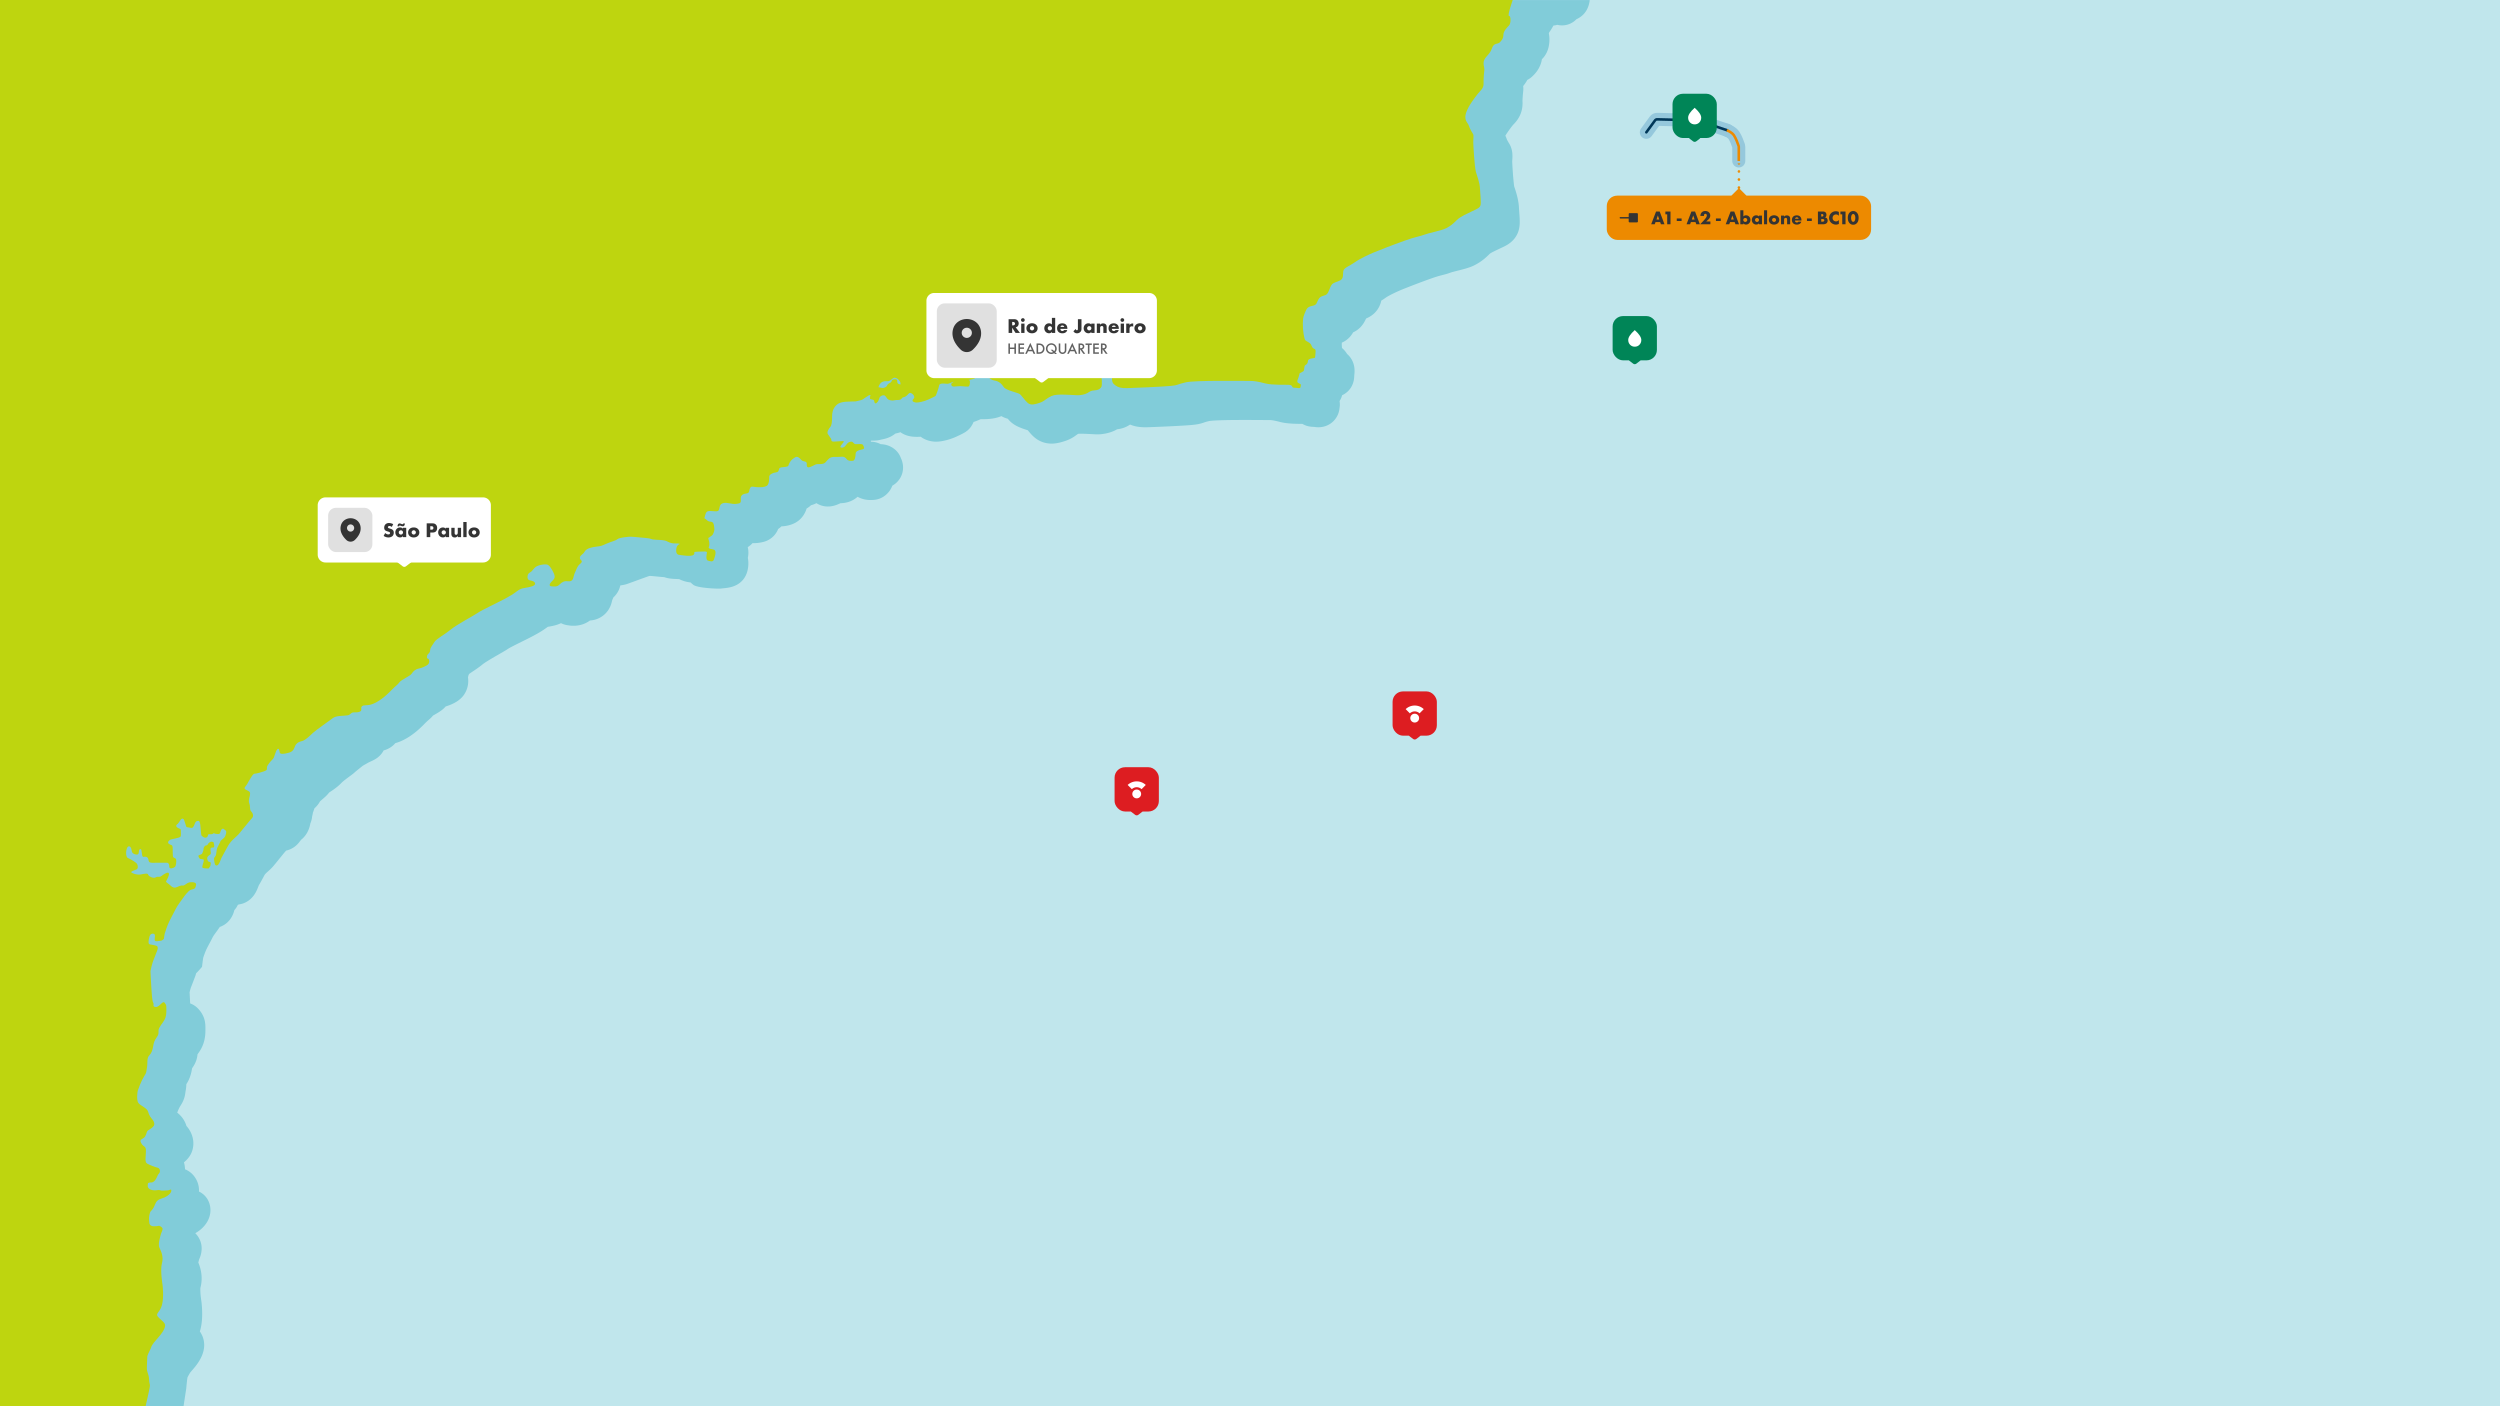 <svg fill="none" viewBox="0 0 1920 1080">
  <rect x="0" y="0" width="1920" height="1080" fill="#808080" stroke="none"/>
  <g class="2013" clip-path="url(#a)">
    <path fill="#C0E6EC" d="M0 0h1920v1080H0z"/>
    <g class="BG">
      <path fill="#81CCD9" d="M0 0v1080h140.96s2.04-13.4 2.05-13.48c.05-.4.74-8.19 1.05-8.85.24-.51 1.95-3.47 2.05-3.59.09-.11.2-.23.31-.36.19-.22.5-.58.82-.97 0 0 1.96-2.24 2.75-3.25 1.47-1.86 3.72-4.94 5.24-8.74.74-1.84 1.66-4.71 1.58-8.19-.09-3.91-1.41-7.17-3.09-9.68-.08-.12-.17-.24-.25-.36.14-.42.27-.85.39-1.28 1.43-5.3 1.48-10.93 1.38-14.4-.06-1.9-.18-3.56-.28-4.75-.05-.6-.11-1.09-.15-1.45-.02-.18-.04-.33-.05-.45 0-.06-.01-.1-.02-.14v-.08l-.03-.26-.04-.25c.03.16-.38-2.3-.64-5.24-.13-1.48-.19-2.87-.18-4.01.02-1.35.14-1.45-.04-.81 2.37-8.31.23-15.62-1.5-19.79.04-.19.09-.38.14-.6.08-.32.16-.62.25-.95.05-.19.12-.45.19-.72.05-.12.13-.32.29-.7.33-.79 1.69-3.89 1.69-7.87 0-5.15-2.37-8.79-3.97-10.68-.31-.36-.62-.69-.92-1 2.1-1.19 4.03-2.63 5.67-4.27 1.65-1.65 5.97-6.38 5.97-13.43 0-1.28-.04-8.69-6.98-13.27-.61-.41-1.23-.73-1.83-1.02.06-1.4-.03-2.7-.21-3.81-.76-4.53-3.82-10.61-10.51-13.29-.05-1.46-.23-3.32-.82-5.32 1-.82 2.08-1.84 3.14-3.12 4.28-5.13 4.53-11.06 3.73-15.07-.77-3.83-2.59-6.96-4.46-9.2 0 0-.07-.09-.11-.13-.04-.05-.07-.09-.11-.13-.07-.08-.12-.15-.18-.21-.05-.06-.08-.1-.12-.15-1.16-4.07-3.48-6.86-5.05-8.41-.68-.68-1.37-1.27-2.02-1.79.09-.23.19-.47.29-.72.38-.93.78-1.84 1.16-2.63.19-.39.35-.72.49-.97.07-.13.12-.22.16-.3.02-.04.04-.06.05-.08.01-.02.02-.03.02-.03 1.08-1.68 2.76-4.3 3.6-7.78.32-1.34.47-2.7.49-2.82.04-.34.08-.63.17-1.08.4-1.99.52-3.77.57-4.98 0-.15.01-.3.02-.44 2.89-4.34 3.83-8.8 4.32-11.69.04-.23.07-.4.1-.54.02-.02.03-.04.05-.07 1.16-1.67 2.96-4.42 3.75-8.2.18-.88.29-1.69.34-2.39a71.925 71.925 0 0 0 1.6-2.31c.37-.56.79-1.25 1.21-2.02 3.54-6.49 3.28-12.94 3.28-15.38 0-.6.12-3.76-.67-6.77-1.07-4.12-3.32-6.81-4.39-8.05a16.07 16.07 0 0 0-6.64-4.6c-.09-1.36-.2-3.38-.3-5.41-.06-1.18-.11-2.29-.15-3.17.08-.34.17-.71.27-1.1.19-.75.39-1.47.55-2.01.06-.19.09-.31.12-.4.89-2.13 2.87-7.42 3.06-7.9.37-.93.73-2 1.01-3.18.15-.13.28-.26.4-.37.24-.23.45-.44.61-.62.08-.09.16-.17.23-.24.03-.04.07-.07.1-.1.02-.02.03-.03.04-.05 0 0 .01-.02.02-.02l.01-.01-1.01-.91 1.02.91 3.1-3.48.58-4.62s.06-.49.16-1.17c.05-.34.1-.67.15-.97.02-.13.04-.23.06-.32.03-.09.07-.22.14-.43.17-.51.4-1.19.68-1.95.59-1.6 1.21-3.14 1.66-4.09.56-1.17 1.17-2.34 1.97-3.84.77-1.44 1.72-3.21 2.71-5.19.37-.74.89-1.57 1.72-2.72.44-.61.83-1.13 1.39-1.89.5-.67 1.13-1.54 1.74-2.46.16-.24.39-.56.69-.94.03-.04.07-.08.1-.12.02 0 .05-.02.07-.02 1.06-.39 3.67-1.42 6.1-3.84h.01l.01-.03c2.99-3 4.3-6.43 4.92-9 .98-1.07 1.9-2.38 2.63-3.96.18-.1.37-.19.55-.3.05-.03.1-.07.15-.1.45-.06.87-.12 1.25-.2h.02c5.78-1.16 8.99-5.01 10.06-6.4 1.35-1.75 2.21-3.5 2.67-4.52.51-1.12.92-2.18 1.15-2.8.12-.32.19-.51.24-.63.01-.02.02-.04.04-.07.2-.36.43-.75.87-1.51.82-1.43 1.95-3.42 3.39-6.19.26-.51.63-1.02 1.52-1.87.57-.55 1-.92 1.95-1.77.77-.69 1.99-1.81 3.16-3.16 1.38-1.58 3.77-4.57 5.62-6.86 1.01-1.25 1.95-2.4 2.72-3.33.91-1.09 1.21-1.4 1.1-1.29.25-.25.48-.51.71-.77 3.95-.89 7.56-3.16 10.16-6.62.17-.22.33-.45.47-.62.15-.19.27-.35.38-.5.2-.26.32-.41.41-.52 4.04-3.19 5.7-7.25 6.42-9.59.34-1.1.57-2.2.74-3.1.26-.59.49-1.2.69-1.87.39-1.3.59-2.52.69-3.61.07-.27.17-.61.25-.99.03-.15.18-.75.29-1.65l.05-.13a75 75 0 0 0 1.12-3.22 20.13 20.13 0 0 0 4.35-5.44c.25-.22.54-.48.92-.8.68-.59 1.91-1.62 2.84-2.47.49-.45 1.18-1.09 1.86-1.84.34-.38.8-.91 1.28-1.55 1.06-.76 1.22-.78 3.53-2.4 1.78-1.26 4.19-3.07 6.47-5.58-.14.15.09-.1 1.01-.85.81-.66 1.79-1.43 2.86-2.23 1.12-.85 2.02-1.51 3.02-2.25.44-.33.92-.69 1.34-1.02.18-.14.94-.72 1.7-1.45.02-.01.02-.02.04-.04.13-.12.34-.29.63-.53.57-.48 1.31-1.08 2.09-1.71.77-.62 1.54-1.24 2.17-1.74.32-.25.59-.46.8-.63.07-.06.11-.08.15-.12.02-.01.02-.01.04-.03.22-.14.56-.34 1.02-.6.98-.57 2.03-1.15 3.37-1.91 0 0 .06-.04.21-.11.15-.08.34-.17.61-.29.3-.14 1.42-.64 2.09-.96.64-.31 2.23-1.07 3.78-2.2.77-.56 2.26-1.73 3.63-3.58.42-.56.89-1.29 1.33-2.15.34-.1.69-.19 1.04-.31 2.19-.73 5.37-2.23 7.95-5.31.06-.01.11-.03.17-.04 6.86-1.89 14.48-6.88 21.31-13.85 2.51-2.56 3.58-3.48 4.2-4.01.31-.27 1.15-.98 2-1.85.45-.46.86-.92 1.24-1.38.35-.21.81-.48 1.49-.87.86-.49 2.34-1.33 3.66-2.21.69-.46 1.61-1.1 2.55-1.91.51-.44 1.25-1.12 2.04-2.03 1.47-.44 2.92-.97 4.2-1.52 1.21-.52 2.68-1.23 4.14-2.14 1.13-.71 3.71-2.41 5.74-5.34v-.01c3.06-4.42 3.65-9.4 3.07-13.31 0-.04-.01-.08-.02-.12.19-.59.35-1.21.49-1.85.14-.2.32-.47.52-.76.37-.27.89-.63 1.66-1.15 1.93-1.3 5.47-3.58 8.6-6.16 1.28-1.05 4.61-3.14 9.14-5.77 2.39-1.39 3.76-2.16 5.89-3.4 1.54-.89 3.54-2.06 4.94-3.05-.15.11.35-.22 2.04-1.12 1.48-.78 3.32-1.71 5.34-2.72 3.79-1.89 8.56-4.21 11.29-5.68 5.31-2.85 7.66-4.32 11.4-7.08.06-.01.12-.02.2-.03.67-.11 1.82-.31 3.14-.58 1.77-.36 4.28-.98 6.81-2.19 2.23 1.11 4.36 1.53 5.74 1.68.15.02 9.01 1.92 16.49-3.73 2.5-.16 5.27-.81 8.02-2.37 5.02-2.86 7.77-7.53 8.78-12.05.13-.58.23-.93.39-1.37.15-.41.4-1.02.85-1.99.08-.07.15-.14.23-.21.63-.6 1.36-1.38 2.08-2.36.72-.99 1.33-2.02 1.82-3.09.43-.95.85-2.14 1.14-3.49 1.51-.19 3.23-.49 5.08-1.08 1.17-.37 16.8-6.14 17.21-6.19.13-.01.28-.03.43-.05h.12c.59.03 1.43.1 2.58.21 2.07.19 5.29.53 8.09.74.11 0 .2.02.28.02.31.11.67.23 1.09.35.83.24 1.66.43 2.49.57 1.55.26 3.19.38 4.94.45 1.38.06 2.29.11 2.93.16 2.48 1.21 5.34 2.17 8.79 2.53.65.66 1.37 1.3 2.18 1.91 3.37 2.54 20.82 3.19 21.88 2.67 1.08-.09 2.29-.21 3.45-.37 1.12-.16 2.76-.43 4.45-.95.84-.26 2.14-.71 3.56-1.49 1.2-.66 3.94-2.33 5.99-5.65 2.38-3.87 2.71-7.98 2.78-9.77.06-1.44 0-3.29-.38-5.3.42-1.89.63-4.21.2-6.8-.08-.47-.18-.93-.29-1.37 1.46-.89 2.69-1.95 3.71-3.1.8.03 1.6.05 2.4 0 2.53-.12 4.69-.63 5.24-.75 4.1-.86 7.96-3.24 10.49-7.11.67-1.02 1.16-2.03 1.54-2.99.39-.25.78-.53 1.17-.83.48-.38.92-.77 1.33-1.17 3.18-.15 7.22-.81 10.99-2.94 4.15-2.35 6.25-5.82 7.24-7.88.48-1.01.85-1.99 1.13-2.9.1-.06.21-.11.31-.17a16.61 16.61 0 0 0 3.05-2.34c.99-.25 2.13-.61 3.3-1.16.28-.13.57-.28.86-.44 1.88 1.21 3.94 2 6 2.35 3.65.62 6.66-.14 7.96-.52 1.64-.47 3.25-1.18 4.43-1.75.37-.02.76-.04 1.18-.07 1.94-.14 4.22-.52 6.6-1.49 2.3-.94 4.08-2.18 5.46-3.41 2.3 1.29 4.51 1.88 6.03 2.15 2.77.5 5.24.36 6.7.22 5.92-.57 9.74-4.05 11.7-6.73 1.08-1.48 1.8-2.97 2.29-4.21.86-.48 1.74-1.07 2.6-1.8 1.87-1.59 3.58-3.79 4.62-6.59 1.01-2.74 1.09-5.27.9-7.17-.33-3.16-1.61-5.66-1.64-5.73v-.02c-2.43-6.55-8.06-8.94-10.33-9.66-2.05-.65-3.94-.81-5.1-.86-.58-.3-1.19-.58-1.87-.84-1.6-.59-3.27-.93-4.93-1.02-.27-.01-.52 0-.78-.01l.06-.84h.06c1.51-.04 1.66-.03 2.54-.05.29 0 1.59-.02 2.99-.25.82-.13 1.46-.3 1.76-.38.53-.14.06-.02.3-.08h.02c.02 0 .05-.01.11-.03.12-.03.33-.07.68-.14 2.79-.54 5.77-1.37 8.77-3.38.57-.38 1.03-.73 1.27-.92.19-.15.26-.2.3-.23 1.18-.21 2.49-.54 3.87-1.04.19.14.36.28.56.42v.01c2.87 1.91 5.74 2.52 7.04 2.75 1.6.29 3.11.38 4.29.4 1.23.03 2.47-.02 3.65-.09.64.49 1.22.86 1.66 1.12 3.47 2.05 7.06 2.55 9.14 2.66 2.97.16 6.1-.44 8.19-.95 2.51-.6 5.46-1.54 8.4-2.89 3.8-1.74 5.63-2.67 7.24-3.74 2.63-1.76 4.03-3.94 4.21-4.22.49-.73.83-1.37 1.02-1.72.31-.6.56-1.17.75-1.62.3-.09.58-.17.82-.25 1.09-.36 2.12-.78 2.83-1.08.85-.36 1.4-.6 1.81-.77h.4c1.73.01 4.91.06 8.65-.49 2.33-.34 4.42-.9 6.38-1.68.15-.06.3-.12.44-.19 1.38.77 3.03 1.51 4.98 2.03 1.5 1.96 3.14 3.23 4.18 3.96 1.3.91 2.58 1.58 3.57 2.05 1.96.93 4 1.65 5.48 2.14.54.18 1.37.44 2.12.68.5.63 1.15 1.42 1.85 2.22.83.95 2 2.2 3.44 3.39 5 4.17 10.6 4.92 14.85 4.57 3.45-.28 6.78-1.4 7.94-1.76 3.26-1.01 5.61-2.26 7.69-3.67.69-.47 1.62-1.15 1.85-1.31.39-.27.71-.49 1.08-.72.3-.02.72-.04 1.44-.06 1.21-.03 3.51.04 6.17.17 2.2.1 5.14.27 6.17.31 2.58.1 5.26-.23 7.5-.69 2.1-.43 5.28-1.29 8.27-3.02.11-.07.2-.12.29-.18 3.91-.41 7.26-1.74 9.98-3.63 1.07.44 2.21.84 3.46 1.16 3.28.84 6.56.99 9.66.91 4.88-.12 27.49-1.09 34.32-1.75 1.78-.17 3.35-.37 4.83-.65 1.63-.31 2.87-.68 3.92-1.03 1.34-.45 2.01-.75 4.86-1.4-.19.04.3-.07 1.92-.2 1.43-.12 3.26-.22 5.44-.3 4.35-.16 9.63-.24 14.93-.26 9.98-.05 21.26.1 23.2.06 1.77-.04 3.72.19 8.51 1.44 4.53 1.18 9.94 1.39 13.35 1.46 1.42.03 2.77.03 3.93.03 1.03.61 2.11 1.1 3.25 1.47 2.44.78 4.62.8 4.91.81.48.02.67.02.74.02 1.85.33 5.41.73 9.37-.77 4.93-1.88 7.89-5.68 9.26-9.27a16.946 16.946 0 0 0 1.01-4.37c.33-1.81.34-3.64.03-5.42.58-.91.99-1.76 1.27-2.42.32-.75.55-1.45.71-2.05a16.09 16.09 0 0 0 3.96-2.6c2.1-1.88 3.42-4.07 4.2-6.11.69-1.81.91-3.37 1-4.11.09-.76.12-1.46.13-1.68.03-.62.03-.79.07-1.1.16-1.39.3-3.36.04-5.51-.29-2.3-1.17-5.76-3.91-8.91-.55-.63-1.12-1.18-1.68-1.66-1.29-2.16-2.82-3.66-3.91-4.59-.03-.26-.06-.51-.08-.78-.08-1.02-.11-1.97-.09-2.77 0-.21 0-.38.01-.55.95-.41 1.95-.93 2.96-1.61 2.61-1.76 4.3-3.9 5.42-5.78.1-.17.19-.33.28-.5 1.61-.73 3.83-2 5.89-4.21 1.71-1.85 2.78-3.73 3.42-5 .25-.5.47-.99.67-1.44.81-.35 1.73-.78 2.72-1.35 3.17-1.81 5.58-4.39 7.15-7.36a19.5 19.5 0 0 0 1.82-5.05c1-.6 2.17-1.33 3.38-2.22.91-.66 2.79-1.74 5.33-3 2.34-1.16 4.6-2.16 5.92-2.73 2.34-1.02 14.29-5.71 23.27-8.9 4.1-1.46 6.6-2.15 8.46-2.63 1.62-.42 4.3-1.04 7.07-2.12-.06.02.41-.14 1.89-.54 1.37-.36 2.8-.71 4.64-1.18 1.69-.43 3.64-.94 5.46-1.48 1.61-.49 3.99-1.26 6.17-2.38 5.33-2.76 8.38-5.46 11.79-8.86.05-.04.14-.11.33-.23.43-.28 1.04-.64 1.86-1.06.82-.42 1.69-.85 2.67-1.31.87-.41 2.06-.97 3.05-1.46.57-.28 1.02-.48 1.92-.91.73-.34 1.93-.91 3.14-1.62 2.21-1.29 7.3-4.63 9.19-11.45.69-2.47.76-4.82.78-6.02.02-1.46-.05-2.95-.12-4.23-.08-1.29-.19-2.67-.27-3.86-.09-1.26-.17-2.38-.22-3.41-.34-7.05-3.18-14.56-3.65-16.13 0-.03-.13-.77-.34-2.64-.21-1.93-.42-4.3-.6-6.71-.18-2.4-.33-4.75-.43-6.61-.05-.93-.09-1.72-.12-2.31-.02-.51-.03-.74-.03-.79v-.16c.01-.15.02-.33.03-.59.03-.41.09-1.29.12-2.07.03-.76.06-2.05-.06-3.46-.07-.73-.19-1.75-.48-2.92-.28-1.1-.83-2.88-2.01-4.77h-.01c-.24-.4-.69-1.13-1.12-1.93-.22-.4-.39-.73-.51-.99-.13-.29-.11-.29-.04-.05-.33-1.05-.75-2.04-1.18-2.91.16-.29.33-.57.48-.82.51-.82 1.68-2.56 3.03-4.4.65-.89 1.28-1.71 1.81-2.38.6-.74.87-1.02.85-1 1.94-1.94 4.11-4.58 5.52-8.18 1.45-3.67 1.61-7.08 1.47-9.73 0 0-.01-.33.02-1.14.03-.73.08-1.59.15-2.48.06-.88.14-1.72.2-2.4.08-.75.12-1.08.11-1.04a17.134 17.134 0 0 0 .06-4.35c0-.07-.02-.14-.03-.21a29.52 29.52 0 0 0 3.2-4.71c1.32-.69 2.79-1.66 4.2-3.07 1.4-1.4 5.85-5.58 7.02-12.86l.28-.28c3.35-3.35 4.42-7.32 4.79-8.83.5-2.08.69-4.15.69-5.97 0-1.24-.08-2.91-.46-4.74.12-.31.23-.59.34-.87.95-1.28 2.05-2.98 3.12-5.08.08-.03.17-.05.25-.08l.09-.03c.39-.04.85-.09 1.36-.19.46-.08.89-.2 1.31-.32.1.02.2.05.3.07 3.03.67 7 .57 10.84-1.58 1.49-.84 2.67-1.82 3.61-2.82 2.98-1.27 5.2-3.3 6.62-5.18 1.94-2.58 2.69-5.15 3-6.36.65-2.57.53-3.14.53-3.14H0V0Zm135.54 705.88s-.01-.01-.02-.01c0 0 .01 0 .02.01ZM318.4 524.45c.03-.05.06-.1.1-.14-.03.05-.06.1-.09.14h-.01Zm-127.33 86.62v-.01.01Zm1.39 26.45c-.05-.13-.1-.25-.14-.37.05.13.09.25.14.37Zm-78.24 235v.02-.02Zm25.89-36.18.01-.01-.01.01Zm6.23-77.3s.02-.05.03-.08c-.01.03-.02.05-.03.08Zm92.33-128.73v-.02.02Zm1.18-4.81v-.05.05Zm6.95-12.34c.12-.3.24-.58.35-.9-.11.32-.23.62-.35.9Zm26.06-20.54c-.07.07-.13.13-.18.17.06-.06.12-.11.18-.17Zm5.81-4.65.02-.01c-.01 0-.02.01-.03.02l.01-.01Zm54.98-39.89s.01-.02.02-.03c0 0-.01.02-.02.03Zm27.63-31.95s0-.01.01-.02c0 0 0 .01-.01.02Zm53.75-74.75c-.13.07-.25.14-.38.21 0 0 .02-.01.03-.02.21-.13.34-.19.35-.19Zm64.82-24.03Zm18.66 23.49s.04-.03.05-.04c0 0-.04.02-.05.04Zm53.24 11.17h-.01.01Zm140.47-99.32c-.08-.28-.18-.54-.27-.8.09.24.19.52.27.8ZM892.8 275c0 .3 0 .68-.02 1.08.02-.35.02-.72.02-1.08Zm116.25 52.75h.01-.01Zm18.88-11.39c.19-.48.35-.98.49-1.47-.12.45-.28.94-.49 1.47Zm.65-2.08.03-.13c0 .05-.02.09-.03.13Zm100.15-198.16s0-.02-.01-.03c0 0 0 .02.01.03Zm11.36-49.84v.02-.02Zm-21.3 110.59s-.08.04-.12.07h-.01c.06-.03.1-.05.13-.07ZM1175 56.75c-.03.08-.06.18-.11.3.03-.1.07-.19.11-.3Z" class="Border"/>
      <g class="Land">
        <path fill="#BED50F" d="M163.992 646.842c-2.33-1.37-4.02.8-4.42 1.61-.4.8-.88.8-1.53.88-.64.08-1.77 1.61-1.69 2.33.08.72-.48 2.73-1.04 3.78-.56 1.04-2.25.97-2.73 1.48s0 1.41.64 2.3c.64.88 3.13.4 3.29 1.21.16.8-.56 2.65-.8 3.61s-.64 2.09 0 2.49c.64.4 3.86.56 4.5.4.64-.16.4-.8.88-1.13.48-.32.64-1.44.74-2.65.1-1.2-.74-1.2-1.31-1.28-.56-.08-1.13-.88-1.37-2.25-.24-1.37.48-2.09 1.93-3.05s.56-2.01.56-4.02 1.04-1.53 2.33-1.69c1.28-.16.01-3.98 0-4.02h.02Z" class="SmallLand"/>
        <path fill="#BED50F" d="M1158.91 12.19c-1.46 0 2.83-12.12 2.86-12.19H0v1080h111.83s.74-3.41 2.42-10.88c1.69-7.48.48-4.58.24-9.65-.24-5.06-1.93-5.06-1.69-9.64.24-4.57.33-8.29.33-8.3 1.11-3.27 2.41-4.97 2.8-6.4.72-2.65 3.62-5.54 4.58-6.75.96-1.2 4.34-4.58 5.78-8.19 1.45-3.62-.24-4.34-4.1-7.96-3.86-3.61.48-3.61 2.17-9.88 1.69-6.27.48-15.43.48-15.43 0-.04-1.92-11.58-.48-16.63 1.45-5.06-.72-9.64-1.93-12.05s.48-7.96.97-9.88c.48-1.93 1.45-3.14 1.45-4.58 0-1.45-2.65-2.41-2.65-2.41-.04.01-4.11.96-6.03 0-1.93-.97-1.45-2.89-1.69-4.34-.24-1.45.24-5.79 1.45-6.99 1.21-1.2 1.93-1.93 3.37-5.54 1.45-3.62 4.1-3.62 6.99-4.82 2.89-1.21 5.3-3.62 5.3-5.28 0-1.66-1.45-.26-2.65-.2-1.21.06-5.06.42-5.78 0-.72-.42-1.45-.3-3.37-.06-1.93.24-4.34-.24-5.54-1.45-1.2-1.21-.72-2.17-.72-3.37 0-1.2 1.69-1.21 2.89-1.21 1.2 0 2.65-1.21 3.62-3.13.96-1.93 1.2-2.89 2.17-3.86.96-.96.96-3.86-1.21-4.34s-5.78-1.93-7.95-3.13c-2.17-1.21-.97-5.3-.97-9.64 0-4.34-1.69-2.65-3.61-6.03-1.93-3.38 1.45-2.89 2.89-5.06 1.45-2.17.96-3.85 2.41-4.82 1.45-.96 2.89-1.69 4.1-3.13 1.2-1.45.48-3.62-.72-5.06-1.2-1.45-2.65-3.13-3.37-6.03-.72-2.89-5.78-4.58-7.47-6.75-1.69-2.17-.72-8.92-.48-9.64.24-.72 2.65-7.47 4.82-10.85 2.17-3.38 1.45-2.89 2.17-6.51.72-3.61-.24-7.47 1.69-9.4 1.93-1.93 2.65-4.34 3.13-7.23.48-2.89.97-4.34 2.65-6.75 1.69-2.41 1.45-2.89 1.45-5.3 0-2.41 3.13-5.54 4.58-8.2 1.45-2.65 1.45-5.3 1.45-8.2 0-2.9 0-3.37-1.45-5.06-1.45-1.69-3.86 3.62-6.75 3.38-2.89-.24-.97-1.93-1.93-3.38s-1.2-9.16-1.44-12.05c-.24-2.89-.64-11.65-.64-12.13 0-.48 1.45-6.43 2.09-7.87.64-1.45 2.41-6.27 3.05-7.87.64-1.61.48-2.41.16-3.21-.32-.8-4.5-1.29-5.94-1.61-1.45-.32-.64-3.7-.32-5.14.32-1.45.8-3.21 3.05-3.05 2.25.16.97 3.05 1.13 4.82.16 1.77 3.21.64 4.5.64s2.57-1.45 2.57-1.45c0-.04.32-2.58.64-4.02.32-1.45 2.09-6.43 3.54-9.48 1.45-3.05 3.05-5.79 4.82-9.32 1.77-3.54 4.18-6.27 5.78-8.68 1.61-2.41 4.18-5.3 5.3-5.94 1.12-.64 2.89-.64 3.54-1.29.64-.64.96-1.61 1.12-2.89.16-1.29-1.29-1.93-2.89-1.93s-2.25 0-3.54.64-2.73 2.09-3.7 1.93c-.96-.16-2.41.16-4.02.96-1.61.8-3.37 1.12-5.3-.8-1.93-1.93-4.02-2.57-3.54-3.53.48-.96 2.57-4.34 2.09-5.95-.48-1.61-3.7.48-5.62 1.93-1.93 1.45-2.57 0-4.5 1.12-1.93 1.12-5.62-.96-5.79-2.12-.16-1.16-2.41-.77-5.62-.13s-7.87-1.29-7.39-1.93c.48-.64 2.57-1.28 4.02-1.93 1.45-.64 1.13-3.05.48-4.18-.64-1.12-4.5-3.53-6.91-4.5-2.41-.97-1.61-7.88 0-8.84s2.57 1.29 2.73 2.89c.16 1.61.96 2.89 3.7 3.21 2.73.32 1.13-3.05 2.57-4.02 1.45-.96 1.29 1.61 1.77 4.34.48 2.73 1.77.64 3.54 1.61 1.77.96.96 2.25 1.77 3.54.8 1.28 3.53.8 6.91.8h6.91c1.12 0 1.77 1.12 1.77 3.21s3.53.8 4.34 0c.8-.8 1.12-3.69.96-5.3-.16-1.61-1.6-1.45-2.25-2.09-.64-.64-.32-4.5-.48-7.23-.16-2.73-1.12-1.77-2.89-3.05-1.77-1.29.64-3.22 1.45-3.38.8-.16 6.27-1.29 7.23-1.93.96-.65.32-4.34.48-5.3.16-.96-1.93-1.29-2.89-2.09-.97-.8-.8-1.77 0-2.25s1.61-1.93 2.73-3.54c1.13-1.61 2.41-.8 2.73.32.32 1.13 1.12 3.21 1.45 4.5.32 1.29 1.45.81 3.37 1.29 1.93.48 2.41-.8 3.22-2.89.8-2.09 1.28-2.25 2.89-2.41 1.61-.16 1.61 5.46 1.93 8.52.32 3.05.16 2.41.97 3.21.81.8 2.09 1.61 3.38.96 1.28-.64.8-2.25 1.61-2.41.8-.16 2.57.32 3.38-.48.8-.8.96.32 3.53.32s1.45-1.29 2.73-3.21c1.29-1.93 2.25-.32 3.37.48s0 3.7-.48 4.66-1.29 1.45-2.73 2.73c-1.45 1.29 0 0-1.93 3.38-1.93 3.37-1.61 3.86-2.09 7.07-.48 3.21-2.09 2.09-1.61 4.98.48 2.89.64 4.34 2.25 4.02 1.61-.32 2.73-4.34 3.37-5.78.64-1.45 2.09-3.53 4.66-8.52 2.57-4.98 6.43-7.23 8.68-9.8 2.25-2.57 8.36-10.45 10.12-12.21 1.77-1.77.32-4.34-.8-5.46s-.32-3.54-1.28-5.95.64-5.46.64-7.39c0-1.93-1.61-2.09-3.53-3.22-1.93-1.12.64-2.73 1.29-4.18.64-1.45 2.09-3.53 3.21-5.46 1.12-1.93 2.09-2.41 2.09-2.41.04 0 2.61-.17 7.23-1.77 4.66-1.61 1.29-1.93 3.37-4.98 2.09-3.05 2.89-3.54 4.02-4.82 1.12-1.29 1.77-5.78 3.21-7.23 1.45-1.45 1.61 1.29 1.93 2.57.32 1.28 3.21 1.12 7.07 0 3.86-1.12 4.02-3.86 4.82-5.47.8-1.6 2.41-2.89 4.98-3.38 2.57-.48 6.27-4.18 8.68-6.43s12.69-9.32 14.94-11.09c2.25-1.77 5.3-1.77 9.32-2.09 4.02-.32 3.05-.32 4.98-1.77 1.93-1.45 3.38-.16 6.27-1.12 2.89-.96.56-2.93 2.01-4.26 1.45-1.33 3.38-.36 6.87-1.33 3.49-.97 8.92-4.1 14.58-9.88 5.66-5.78 5.54-4.82 7.23-7.11 1.69-2.29 8.32-4.82 9.52-6.75 1.21-1.93 3.13-3.5 5.18-3.86 2.05-.36 6.63-2.05 7.71-3.61 1.09-1.57.61-3.98-.48-4.1-1.09-.12-.84-2.41 0-3.25.84-.84 1.81-1.69 1.81-3.38s1.81-3.85 3.37-6.27c1.57-2.41 7.59-5.42 12.42-9.4 4.82-3.98 17.96-10.85 20.85-12.89 2.89-2.05 15.31-7.83 20.25-10.48 4.94-2.65 6.63-3.74 9.88-6.15 3.25-2.41 4.82-2.17 8.92-3.01 4.1-.84 5.18-1.93 4.82-3.13-.36-1.21-1.57-1.69-4.1-2.17-2.53-.48-1.93-4.94 0-5.91 1.93-.96 1.57-1.33 3.74-3.61 2.17-2.29 7.35-3.01 9.4-2.65 2.05.36 4.1 3.86 5.42 6.87 1.33 3.01.36 4.34-1.32 5.9-1.69 1.57-2.89 3.74-.72 3.98 2.17.24 4.58.6 6.39-1.33 1.81-1.93 3.86-2.89 6.15-2.53 2.29.36 3.98-.48 4.46-2.65s1.09-3.98 2.77-7.47c1.69-3.49 2.89-3.01 3.61-4.58.72-1.57-1.57-1.45-1.33-3.49.24-2.05 2.37-2.17 3.65-4.6 1.29-2.43 5.54-3.43 9.24-3.83 3.7-.4 3.7-.56 7.55-2.25 3.86-1.69 6.83-2.17 8.44-3.46 1.61-1.29 6.91-1.61 8.76-1.85 1.85-.24 7.79.56 13.1.96 5.3.4 2.33 1.12 8.28 1.37 5.95.24 6.75.56 8.44 1.45 1.69.88 3.53 1.53 6.51 1.36 1.09-.06 2.05.09 2.88.37-.12.06-.23.1-.37.16-2.41 1.08-2.41 3.25-2.53 4.82-.12 1.57.48 3.13 2.05 3.37 1.57.24 9.64 1.69 11.33 0 1.69-1.69-1.33-2.29 3.13-2.41 4.46-.12 7.35-.48 7.11.72-.24 1.21-1.08 5.67.72 6.15 1.81.48 3.86 1.33 4.58-.72.72-2.05 2.53-6.87 0-7.71-2.53-.84-3.13-.24-3.86-1.33-.06-.09-.12-.17-.17-.25l.04-.04c.64-1.04.8-3.78.16-5.46-.32-.84-.46-1.34-.42-1.94.39-.11.77-.27 1.12-.62 1.08-1.09 2.05-.84 2.89-3.13.84-2.29.72-2.65.48-4.82-.24-2.17-.72-3.74-2.65-3.86-1.93-.12-2.41-.72-3.61-1.81-.36-.33-.8-.58-1.24-.79.34-1.64.81-3.16 1.19-4.08 1.05-2.57 5.14-1.12 7.79-1.29 2.65-.16 2.09-1.29 2.89-3.94.8-2.65 3.86-2.97 7.63-2.17 3.78.8 5.22.4 7.15 0 1.93-.4 1.2-2.89 1.29-4.34.08-1.45 1.21-2.89 4.18-3.21 2.97-.32 1.93-2.33 2.97-4.18 1.05-1.85 2.09-.88 5.22-.72 3.13.16 5.7.08 7.55-.96 1.85-1.04 2.01-5.3 1.93-6.99-.08-1.69 2.57-3.05 5.06-3.38 2.49-.32 2.09-1.69 2.65-2.89.56-1.21 2.01-.96 4.9-1.37 2.89-.4 1.77-1.04 3.05-3.21 1.28-2.17 2.25-2.81 4.1-4.02 1.85-1.21 3.29.16 4.58 1.61 1.28 1.45 1.52.96 3.37 1.61 1.85.64.72 2.41 1.37 3.78.64 1.36 3.05.16 5.38-1.05 2.33-1.2 2.01-.64 5.38-.88s3.46-1.77 5.87-4.02c2.41-2.25 5.7-1.12 8.92-1.53 3.21-.4 4.02.72 4.98 1.93.96 1.21 2.97 1.29 4.66 1.12 1.69-.16 2.01-3.53 2.09-5.38.08-1.85 1.77-2.73 4.74-3.29s1.45-1.93 1.04-3.29c-.4-1.37-4.02-.72-5.7-.8-1.69-.08-1.77-1.85-3.29-1.93-1.53-.08-2.57.72-3.38 1.61-.8.88-1.93 3.13-4.02 2.97-2.09-.16-.56-1.85.16-2.65.72-.8 1.85-2.25 1.12-2.33-.72-.08-3.21.08-6.51.32-3.29.24-2.67-.86-2.79-1.59-.12-.72-1.69-2.53-2.71-4.16-1.02-1.63.96-4.46 1.99-5.6 1.02-1.15 1.27-4.16 1.27-7.47 0-3.31.42-6.09 3.01-8.86 2.59-2.77 6.51-2.95 11.63-3.07 5.12-.12 2.17.06 5.91-.66s3.13-1.33 5.85-2.89c2.37-1.37 1.38-1.22 3.13-1.44-.37 1.23-.92 3.02.16 3.23 1.27.24 2.47.36 2.59 1.08.12.72.42 2.95 1.87 1.81 1.44-1.15 1.81-2.59 2.29-4.04.48-1.45 3.19-2.41 4.16-1.57.96.84 1.08 1.45 1.87 2.35.78.9 3.07 1.75 5.24 1.2 2.17-.54 4.04.18 5.18-.84.72-.65 1.09-.98 1.39-1.41.04 0 .09 0 .13-.01 2.95-.36 4-2.93 5.12-3.33 1.13-.4 3.05 1.05 3.46 2.41.4 1.37 0 1.37-.96 2.73-.96 1.36 1.21 2.09 2.73 2.17 1.53.08 5.71-.72 9.56-2.49 3.86-1.77 4.66-2.25 5.14-2.57.48-.32 2.41-6.1 2.81-8.19.4-2.09 5.06-1.13 6.35-1.13.93 0 2.87-.88 4.72-1.67-.62.63-1.1 1.15-1.52 1.32-.66.26-.3 2.31 1.26 2.43 1.57.12 3.07-.3 5.3-.3s6.15.78 6.75.06c.6-.72 1.21-3.99.36-4.62-.15-.11-.41-.19-.76-.26.46-.04.92-.09 1.4-.16 4.98-.72 4.74-2.81 9.32-3.13 4.58-.32 5.38 3.21 9.16 3.78 3.78.56 5.7 2.73 7.31 5.14 1.61 2.41 10.61 4.18 12.13 5.22 1.53 1.04 3.86 4.9 6.27 6.91 2.41 2.01 5.39 1.04 8.76 0 3.38-1.04 4.1-2.25 7.23-4.18 3.13-1.93 5.3-2.17 8.92-2.25 3.61-.08 11.17.4 13.26.48 2.09.08 5.7-.56 7.63-1.69 1.93-1.12 2.49-1.93 5.79-2.09 3.29-.16 4.66-1.93 5.06-2.97.4-1.05.4-7.23-.64-9.88-1.04-2.65-3.53-3.54-5.95-4.74-2.41-1.21-.8-2.17-4.18-3.62-3.37-1.45-3.94-1.12-5.46-2.89-1.53-1.77-.72-5.95.72-7.31 1.45-1.37 4.98-3.78 6.91-4.26 1.93-.48 3.54-1.68 5.38-3.37 1.85-1.68 3.29-.72 5.46-.72s2.73-1.21 4.74-3.05c2.01-1.85 3.94-.72 6.51-.4 2.57.32 3.45 2.33 3.37 3.61-.08 1.28 1.04 5.5-1.25 6.35-2.29.84-3.49 2.17-3.73 4.34-.24 2.17-.97 5.06-3.25 8.92-2.29 3.86-.84 5.66-.72 9.64.12 3.98.48 4.94 2.65 6.51 2.17 1.57 4.34 2.29 9.16 2.17 4.82-.12 26.99-1.08 33.26-1.69 6.27-.6 4.34-1.08 11.69-2.77s44.67-1.01 48.53-1.08c3.86-.08 7.39.56 12.61 1.93 5.22 1.37 15.11.88 17.84 1.04 2.73.16 2.41.96 2.97 1.77.56.8 1.53.24 4.18.73 2.65.48 1.93-1.37 2.25-2.17.32-.8-.97-1.21-1.93-1.69s-1.04-1.53-.4-2.89c.64-1.37 1.44-4.66 1.44-4.66.04-.01 2.1-.89 2.9-1.53.8-.64.32-4.1 1.44-4.66 1.13-.56 1.93-1.69 1.93-2.81s.64-2.09 3.46-2.41c2.81-.32 2-.48 2.4-4.02.41-3.54-.64-2.97-1.6-3.61-.96-.64-1.05-1.45-1.85-2.97-.8-1.53-3.49-2.41-4.34-3.26-.84-.84-2.05-7.47-1.93-13.01.12-5.54.73-5.67 2.05-9.16 1.33-3.49 3.02-3.74 5.91-4.46 2.89-.72 2.41-1.93 4.1-4.94 1.68-3.01 4.94-2.29 6.5-3.98 1.57-1.69 2.05-4.94 3.5-6.99 1.44-2.05 4.34-2.17 6.87-3.61 2.53-1.45 1.69-4.58 2.17-7.11.48-2.53 4.82-3.74 8.79-6.63 3.98-2.89 11.33-6.15 14.1-7.35 2.78-1.2 15.07-6.03 24.23-9.28 9.16-3.25 11.69-3.25 15.06-4.58 3.38-1.33 13.26-3.14 16.75-4.94 3.5-1.81 5.31-3.37 8.2-6.27 2.89-2.89 8.56-5.18 11.69-6.75 3.13-1.57 5.9-2.41 6.51-4.58.6-2.17-.12-7.83-.37-12.77-.24-4.94-2.04-9.04-3.13-12.89-1.08-3.86-2.05-20.97-2.05-23.02 0-2.05.49-5.06-.12-6.03-.6-.96-2.53-4.1-3.25-6.39-.72-2.29-2.17-2.53-2.65-5.78-.48-3.25 1.93-7.83 3.49-10.36 1.57-2.53 5.67-8.31 7.84-10.49 2.17-2.17 2.77-3.86 2.62-6.51-.14-2.65.43-8.72.62-10 .18-1.28-1.46-4.74 0-7.66 1.45-2.92 4.37-4.38 5.83-8.76s4.38-2.92 5.84-4.38 2.92-2.92 2.92-5.84 2.92-5.84 4.38-7.3 1.46-7.3 0-7.3l-.07-.01ZM689.4 294.31c-.72-.9.46-3.32-2.23-3.01 0 0-1.93-.12-2.41 1.32-.21.64-.3 1.03-1.87 1.75s-1.57 1.93-2.11 2.47c-.54.54-2.29 1.33-3.37 1.09-.64-.14-1.83-.42-2.81-.55.56-1.61 1.42-3.33 2.89-4.01 2.47-1.15 3.98-.24 5.48-.84 1.51-.6 2.71-2.53 4.16-2.47 1.45.06 2.89 1.2 3.97 2.83.39.59.5 1.46.49 2.39-.95-.15-1.65-.29-2.19-.96v-.01Z" class="BigLand"/>
      </g>
    </g>
    <g class="GasodutoOleoduto">
      <path stroke="#95C8DC" stroke-linecap="round" stroke-linejoin="round" stroke-width="10" d="m1264.38 101.625 6.69-9.155c.39-.53 1.01-.835 1.67-.819l30.61.767c.2.004.4.04.59.102l22.44 7.505" class="Bg_oleoduto"/>
      <path stroke="#95C8DC" stroke-linecap="round" stroke-linejoin="round" stroke-width="10" d="M1326.25 100c1.13.516 3.87 1.715 5.37 3.883 1.43 2.063 2.97 6.159 3.66 8.219.06.198.1.403.1.612v10.911" class="Bg_gasoduto"/>
      <path stroke="#003758" stroke-linecap="round" stroke-linejoin="round" stroke-width="2" d="m1264.38 101.625 6.69-9.155c.39-.53 1.01-.835 1.67-.819l30.61.767c.2.004.4.04.59.102l22.44 7.505" class="Line_gasoduto"/>
      <path stroke="#ED8A00" stroke-linejoin="round" stroke-width="2" d="M1326.25 100c1.13.516 3.87 1.715 5.37 3.883 1.43 2.063 2.97 6.159 3.66 8.219.06.198.1.403.1.612v10.911" class="Line_oleoduto"/>
    </g>
    <g class="RedPins">
      <g class="RedPin_4-LibraMero">
        <g class="Frame 2">
          <rect width="34" height="34" x="1069.5" y="531" fill="#DD1D21" rx="8"/>
          <g class="IconBox">
            <path fill="#fff" d="M1086.5 554.894c-.94 0-1.73-.329-2.39-.985a3.248 3.248 0 0 1-.99-2.39c0-.937.33-1.733.99-2.39a3.253 3.253 0 0 1 2.39-.985c.94 0 1.73.328 2.39.985.66.657.98 1.453.98 2.39 0 .936-.32 1.733-.98 2.39-.66.656-1.45.985-2.39.985Zm-3.74-7.056-3.21-3.231a10.148 10.148 0 0 1 13.9 0l-3.22 3.231a5.579 5.579 0 0 0-1.73-1.097 5.294 5.294 0 0 0-2-.386c-.7 0-1.37.129-2 .386-.64.257-1.22.623-1.74 1.097Z" class="Icon"/>
          </g>
        </g>
        <path fill="#DD1D21" d="M1086.5 561.985h2.57c1.92 0 2.74 2.428 1.22 3.589l-2.58 1.968c-.71.548-1.71.548-2.42 0l-2.58-1.968c-1.52-1.161-.7-3.589 1.22-3.589h2.57Z" class="Rectangle 2"/>
      </g>
    </g>
    <g class="GreenPins">
      <g class="GreenPin_7-GatoDoMato">
        <g class="Frame 2">
          <rect width="34" height="34" x="856" y="589.234" fill="#DD1D21" rx="8"/>
          <g class="IconBox">
            <path fill="#fff" d="M872.999 613.128c-.937 0-1.733-.328-2.39-.985s-.985-1.453-.985-2.39c0-.936.328-1.733.985-2.39a3.257 3.257 0 0 1 2.39-.985c.936 0 1.733.329 2.39.985.656.657.985 1.454.985 2.39 0 .937-.329 1.733-.985 2.39-.657.657-1.454.985-2.39.985Zm-3.736-7.056-3.216-3.23a10.169 10.169 0 0 1 3.213-2.04 10.037 10.037 0 0 1 3.739-.712c1.297 0 2.543.237 3.738.712a10.173 10.173 0 0 1 3.214 2.04l-3.217 3.23a5.691 5.691 0 0 0-1.732-1.096 5.286 5.286 0 0 0-2.003-.386c-.698 0-1.366.128-2.004.386a5.703 5.703 0 0 0-1.732 1.096Z" class="Icon"/>
          </g>
        </g>
        <path fill="#DD1D21" d="M873 620.22h2.575c1.913 0 2.734 2.427 1.214 3.589l-2.575 1.968a1.998 1.998 0 0 1-2.428 0l-2.575-1.968c-1.52-1.162-.699-3.589 1.214-3.589H873Z" class="Rectangle 2"/>
      </g>
      <g class="GreenPin_1-Parque das Conchas">
        <g class="Frame 2">
          <rect width="34" height="34" x="1284.5" y="72" fill="#008557" rx="8"/>
          <g class="IconBox">
            <path fill="#fff" d="M1301.5 95.523c-1.44 0-2.63-.493-3.59-1.48-.96-.988-1.43-2.22-1.43-3.695 0-1.025.41-2.165 1.24-3.421.83-1.257 2.09-2.641 3.78-4.154 1.69 1.513 2.95 2.897 3.78 4.154.83 1.256 1.25 2.396 1.25 3.421 0 1.475-.48 2.707-1.44 3.694-.95.988-2.15 1.481-3.59 1.481Z" class="Icon"/>
          </g>
        </g>
        <path fill="#008557" d="M1301.5 102.985h2.57c1.92 0 2.74 2.428 1.22 3.589l-2.58 1.968c-.71.548-1.71.548-2.42 0l-2.58-1.968c-1.52-1.161-.7-3.589 1.22-3.589h2.57Z" class="Rectangle 2"/>
      </g>
      <g class="GreenPin_2-BijupiraSalema">
        <g class="Frame 2">
          <rect width="34" height="34" x="1238.5" y="242.742" fill="#008557" rx="8"/>
          <g class="IconBox">
            <path fill="#fff" d="M1255.5 266.266c-1.44 0-2.63-.494-3.59-1.482-.96-.987-1.43-2.218-1.43-3.693 0-1.025.41-2.166 1.24-3.422.83-1.257 2.09-2.641 3.78-4.153 1.69 1.512 2.95 2.896 3.78 4.153.83 1.256 1.25 2.397 1.25 3.422 0 1.475-.48 2.706-1.44 3.693-.95.988-2.15 1.482-3.59 1.482Z" class="Icon"/>
          </g>
        </g>
        <path fill="#008557" d="M1255.5 273.727h2.57c1.92 0 2.74 2.428 1.22 3.589l-2.58 1.969a1.99 1.99 0 0 1-2.42 0l-2.58-1.969c-1.52-1.161-.7-3.589 1.22-3.589h2.57Z" class="Rectangle 2"/>
      </g>
    </g>
    <g class="LocationPins">
      <g class="Pin_Rio">
        <g class="Header">
          <path fill="#fff" d="M711.5 231a6 6 0 0 1 6-6h165a6 6 0 0 1 6 6v53.409a6 6 0 0 1-6 6h-165a6 6 0 0 1-6-6V231Z"/>
          <g class="IconBox">
            <rect width="46" height="49.408" x="719.5" y="233" fill="#E0E0E0" rx="6"/>
            <path fill="#343434" d="M753.19 253.304c-1.301-5.726-6.296-8.304-10.684-8.304h-.012c-4.375 0-9.383 2.566-10.684 8.292-1.45 6.395 2.466 11.812 6.011 15.22a6.74 6.74 0 0 0 4.685 1.897 6.69 6.69 0 0 0 4.673-1.897c3.545-3.408 7.461-8.812 6.011-15.208Zm-10.684 6.21a3.904 3.904 0 1 1 0-7.808 3.904 3.904 0 0 1 0 7.808Z" class="Icon"/>
          </g>
          <g class="Frame 10">
            <path fill="#343434" d="M783.37 255.703h-3.416l-2.604-4.046v4.046h-2.744v-10.556h4.256c1.19 0 1.974.294 2.59.938.574.602.91 1.456.91 2.324 0 .938-.364 1.82-.966 2.338-.364.322-.714.476-1.344.644l3.318 4.312Zm-5.516-5.824c.518 0 .91-.098 1.162-.28.308-.21.532-.658.532-1.036s-.224-.798-.532-1.022c-.252-.182-.644-.28-1.162-.28h-.504v2.618h.504Zm7.714-5.516c.784 0 1.414.63 1.414 1.414 0 .798-.63 1.428-1.414 1.428a1.42 1.42 0 0 1-1.428-1.442c0-.77.644-1.4 1.428-1.4Zm1.26 11.34h-2.534v-7.168h2.534v7.168Zm5.736-7.434c2.534 0 4.326 1.596 4.326 3.836 0 2.282-1.792 3.864-4.354 3.864-2.52 0-4.27-1.61-4.27-3.92 0-1.05.476-2.072 1.288-2.786.714-.616 1.862-.994 3.01-.994Zm0 2.184a1.646 1.646 0 0 0 .014 3.29c.91 0 1.638-.742 1.638-1.652 0-.91-.728-1.638-1.652-1.638Zm17.828-6.342v11.592h-2.534v-.784c-.56.7-1.246 1.022-2.212 1.022-2.044 0-3.626-1.68-3.626-3.85 0-2.142 1.568-3.794 3.598-3.794.924 0 1.61.294 2.24.938v-5.124h2.534Zm-4.102 6.37c-.882 0-1.624.728-1.624 1.61 0 .938.728 1.666 1.638 1.666.896 0 1.624-.728 1.624-1.652 0-.896-.728-1.624-1.638-1.624Zm8.108 2.1c.014 1.092.518 1.624 1.526 1.624.602 0 .938-.182 1.26-.686h2.436c-.182.602-.336.924-.63 1.26-.658.77-1.778 1.204-3.066 1.204-2.478 0-4.088-1.498-4.088-3.808 0-2.352 1.526-3.85 3.99-3.85 2.436 0 3.906 1.512 3.906 4.004v.252h-5.334Zm2.968-1.47c-.168-.728-.728-1.148-1.484-1.148-.77 0-1.302.42-1.428 1.148h2.912Zm13.212 1.33c0 1.19-.196 1.764-.812 2.436-.658.714-1.582 1.106-2.618 1.106-1.176 0-2.058-.504-2.758-1.568l1.792-1.806c.07.616.42 1.022.882 1.022.392 0 .644-.238.728-.658.042-.294.042-.294.042-1.162v-6.664h2.744v7.294Zm10.056-3.906v7.168H838.1v-.784c-.56.7-1.246 1.022-2.212 1.022-2.044 0-3.626-1.68-3.626-3.85 0-2.142 1.568-3.794 3.598-3.794.924 0 1.61.294 2.24.938v-.7h2.534Zm-4.102 1.946c-.882 0-1.624.728-1.624 1.61 0 .938.728 1.666 1.638 1.666.896 0 1.624-.728 1.624-1.652 0-.896-.728-1.624-1.638-1.624Zm8.36-1.946v.91c.686-.798 1.26-1.064 2.296-1.064.882 0 1.568.252 2.072.784.504.504.658 1.008.658 1.988v4.55h-2.534v-3.626c0-.728-.014-.868-.154-1.134-.154-.336-.56-.56-1.008-.56-.42 0-.812.196-1.064.476-.182.252-.266.532-.266.994v3.85h-2.534v-7.168h2.534Zm9.031 4.046c.014 1.092.518 1.624 1.526 1.624.602 0 .938-.182 1.26-.686h2.436c-.182.602-.336.924-.63 1.26-.658.77-1.778 1.204-3.066 1.204-2.478 0-4.088-1.498-4.088-3.808 0-2.352 1.526-3.85 3.99-3.85 2.436 0 3.906 1.512 3.906 4.004v.252h-5.334Zm2.968-1.47c-.168-.728-.728-1.148-1.484-1.148-.77 0-1.302.42-1.428 1.148h2.912Zm5.075-6.748c.784 0 1.414.63 1.414 1.414 0 .798-.63 1.428-1.414 1.428a1.42 1.42 0 0 1-1.428-1.442c0-.77.644-1.4 1.428-1.4Zm1.26 11.34h-2.534v-7.168h2.534v7.168Zm4.252-7.168v1.176c.588-.91 1.26-1.274 2.352-1.274.168 0 .252 0 .49.014v2.422c-.406-.196-.644-.252-1.064-.252-1.19 0-1.778.686-1.778 2.016v3.066h-2.534v-7.168h2.534Zm8.06-.266c2.534 0 4.326 1.596 4.326 3.836 0 2.282-1.792 3.864-4.354 3.864-2.52 0-4.27-1.61-4.27-3.92 0-1.05.476-2.072 1.288-2.786.714-.616 1.862-.994 3.01-.994Zm0 2.184a1.646 1.646 0 0 0 .014 3.29c.91 0 1.638-.742 1.638-1.652 0-.91-.728-1.638-1.652-1.638Z" class="Title"/>
            <path fill="#616161" d="M779.055 266.884v-3.098h1.197v7.917h-1.197v-3.685h-3.402v3.685h-1.208v-7.917h1.208v3.098h3.402Zm4.298-1.964v1.89h3.066v1.134h-3.066v2.636h3.161v1.123h-4.368v-7.917h4.368v1.134h-3.161Zm6.195 4.862-.893 1.921h-1.281l3.917-8.41 3.78 8.41h-1.313l-.829-1.921h-3.381Zm1.722-3.812-1.218 2.688h2.394l-1.176-2.688Zm4.79-2.184h1.67c1.365 0 2.152.221 2.929.777.977.725 1.523 1.848 1.523 3.182 0 1.344-.546 2.446-1.586 3.202-.798.578-1.48.756-2.898.756h-1.638v-7.917Zm1.733 6.794c.966 0 1.554-.168 2.121-.578.682-.504 1.071-1.323 1.071-2.247 0-.945-.399-1.785-1.071-2.278-.525-.399-1.155-.557-2.121-.557h-.525v5.66h.525Zm12.428 1.281-.62-.641a4.179 4.179 0 0 1-2.205.641c-1.165 0-2.331-.536-3.129-1.418-.64-.724-.987-1.638-.987-2.667a4.123 4.123 0 0 1 4.127-4.137c2.31 0 4.147 1.869 4.147 4.2 0 1.092-.346 1.911-1.134 2.73l1.313 1.292h-1.512Zm-.63-2.142c.535-.567.766-1.134.766-1.953 0-1.712-1.281-3.003-2.961-3.003s-2.919 1.281-2.919 3.024c0 .871.284 1.554.861 2.1.557.535 1.292.84 2.016.84.483 0 1.019-.126 1.407-.357l-1.858-1.796h1.543l1.145 1.145Zm4.719-1.155c0 .693.052 1.029.241 1.365.284.493.861.798 1.491.798.609 0 1.187-.305 1.47-.798.189-.336.242-.672.242-1.365v-4.778h1.197v5.093c0 .756-.189 1.344-.599 1.858a2.966 2.966 0 0 1-2.31 1.124c-.903 0-1.774-.42-2.331-1.124-.42-.514-.609-1.081-.609-1.858v-5.093h1.208v4.778Zm7.476 1.218-.892 1.921h-1.281l3.916-8.41 3.78 8.41h-1.312l-.83-1.921h-3.381Zm1.722-3.812-1.218 2.688h2.394l-1.176-2.688Zm9.925 5.733h-1.459l-2.258-3.234h-.21v3.234h-1.207v-7.917h1.407c1.018 0 1.585.137 2.089.462.578.399.945 1.103.945 1.869 0 1.113-.703 1.995-1.753 2.216l2.446 3.37Zm-3.549-4.284c.536 0 .924-.084 1.197-.273.305-.22.494-.609.494-1.018 0-.378-.179-.735-.462-.935-.284-.189-.63-.273-1.187-.273h-.42v2.499h.378Zm6.802 4.284h-1.197v-6.783h-1.816v-1.134h4.83v1.134h-1.817v6.783Zm4.099-6.783v1.89h3.066v1.134h-3.066v2.636h3.161v1.123h-4.368v-7.917h4.368v1.134h-3.161Zm9.864 6.783h-1.459l-2.258-3.234h-.21v3.234h-1.207v-7.917h1.407c1.018 0 1.585.137 2.089.462.578.399.945 1.103.945 1.869 0 1.113-.703 1.995-1.753 2.216l2.446 3.37Zm-3.549-4.284c.536 0 .924-.084 1.197-.273.305-.22.494-.609.494-1.018 0-.378-.179-.735-.462-.935-.284-.189-.63-.273-1.187-.273h-.42v2.499h.378Z" class="Subtitle"/>
          </g>
        </g>
        <path fill="#fff" d="M800 286.974h3.653c1.913 0 2.735 2.427 1.215 3.589l-3.654 2.792a1.998 1.998 0 0 1-2.428 0l-3.654-2.792c-1.52-1.162-.698-3.589 1.215-3.589H800Z" class="pin"/>
      </g>
      <g class="Pin_SP">
        <g class="Header">
          <path fill="#fff" d="M244 388a6 6 0 0 1 6-6h121a6 6 0 0 1 6 6v38a6 6 0 0 1-6 6H250a6 6 0 0 1-6-6v-38Z"/>
          <g class="IconBox">
            <rect width="34" height="34" x="252" y="390" fill="#E0E0E0" rx="6"/>
            <g class="IconContainer" clip-path="url(#b)">
              <path fill="#343434" d="M276.782 403.883c-.917-4.057-4.436-5.883-7.528-5.883h-.008c-3.083 0-6.611 1.818-7.528 5.874-1.021 4.531 1.738 8.368 4.236 10.783a4.733 4.733 0 0 0 3.3 1.343 4.697 4.697 0 0 0 3.292-1.343c2.498-2.415 5.257-6.243 4.236-10.774Zm-7.528 4.399a2.758 2.758 0 0 1-2.75-2.766 2.758 2.758 0 0 1 2.75-2.766 2.758 2.758 0 0 1 2.751 2.766 2.758 2.758 0 0 1-2.751 2.766Z" class="Icon"/>
            </g>
          </g>
          <path fill="#343434" d="M300.902 404.688c-.616-.49-1.176-.714-1.806-.714-.672 0-1.176.392-1.176.91 0 .196.098.406.252.532.308.252.42.294 1.652.658 1.834.546 2.59 1.4 2.59 2.968 0 1.19-.364 2.114-1.078 2.73-.756.644-1.834.994-3.052.994-1.246 0-2.534-.406-3.654-1.19l1.176-2.212c.854.742 1.61 1.078 2.422 1.078.798 0 1.33-.406 1.33-1.022 0-.574-.364-.84-1.652-1.218-1.176-.35-1.624-.546-2.002-.854-.56-.462-.84-1.162-.84-2.1 0-2.114 1.456-3.556 3.584-3.556 1.106 0 2.282.308 3.346.854l-1.092 2.142Zm4.431-.49c0-.434.014-.532.084-.798.182-.868.756-1.4 1.456-1.4.322 0 .462.028 1.4.378.434.168.714.238.924.238.294 0 .392-.112.518-.616h1.246c-.168 1.568-.644 2.198-1.596 2.198-.35 0-.868-.112-1.386-.322-.714-.266-.728-.266-.952-.266-.308 0-.392.126-.49.588h-1.204Zm6.65 1.134v7.168h-2.534v-.784c-.56.7-1.246 1.022-2.212 1.022-2.044 0-3.626-1.68-3.626-3.85 0-2.142 1.568-3.794 3.598-3.794.924 0 1.61.294 2.24.938v-.7h2.534Zm-4.102 1.946c-.882 0-1.624.728-1.624 1.61 0 .938.728 1.666 1.638 1.666.896 0 1.624-.728 1.624-1.652 0-.896-.728-1.624-1.638-1.624Zm9.845-2.212c2.534 0 4.326 1.596 4.326 3.836 0 2.282-1.792 3.864-4.354 3.864-2.52 0-4.27-1.61-4.27-3.92 0-1.05.476-2.072 1.288-2.786.714-.616 1.862-.994 3.01-.994Zm0 2.184a1.646 1.646 0 0 0 .014 3.29c.91 0 1.638-.742 1.638-1.652 0-.91-.728-1.638-1.652-1.638Zm12.718 5.25H327.7v-10.556h4.354c1.232 0 1.96.238 2.646.896.672.644 1.022 1.498 1.022 2.604 0 1.05-.294 1.946-.854 2.562-.588.672-1.456.98-2.716.98h-1.708v3.514Zm.896-5.712c1.05 0 1.512-.406 1.512-1.316 0-.882-.49-1.33-1.498-1.33h-.91v2.646h.896Zm13.552-1.456v7.168h-2.534v-.784c-.56.7-1.246 1.022-2.212 1.022-2.044 0-3.626-1.68-3.626-3.85 0-2.142 1.568-3.794 3.598-3.794.924 0 1.61.294 2.24.938v-.7h2.534Zm-4.102 1.946c-.882 0-1.624.728-1.624 1.61 0 .938.728 1.666 1.638 1.666.896 0 1.624-.728 1.624-1.652 0-.896-.728-1.624-1.638-1.624Zm8.556 5.502c-.924 0-1.456-.196-1.918-.63-.504-.476-.812-1.148-.812-2.422v-4.396h2.534v4.004c0 .966.42 1.372 1.218 1.372.644 0 1.19-.434 1.19-1.806v-3.57h2.534v7.168h-2.534v-1.064c-.574.896-1.218 1.344-2.212 1.344Zm9.005-.28h-2.534v-11.592h2.534V412.5Zm5.736-7.434c2.534 0 4.326 1.596 4.326 3.836 0 2.282-1.792 3.864-4.354 3.864-2.52 0-4.27-1.61-4.27-3.92 0-1.05.476-2.072 1.288-2.786.714-.616 1.862-.994 3.01-.994Zm0 2.184a1.646 1.646 0 0 0 .014 3.29c.91 0 1.638-.742 1.638-1.652 0-.91-.728-1.638-1.652-1.638Z" class="Title"/>
        </g>
        <path fill="#fff" d="M310.5 428.564h3.653c1.913 0 2.735 2.427 1.215 3.589l-3.654 2.792a1.998 1.998 0 0 1-2.428 0l-3.654-2.792c-1.52-1.162-.698-3.589 1.215-3.589h3.653Z" class="pin"/>
      </g>
    </g>
    <g class="OleodutoContainer">
      <path fill="#ED8A00" d="m1335.5 156.02 5.77-5.774-5.77-5.773-5.77 5.773 5.77 5.774Zm-1-30.494a1.001 1.001 0 0 0 2 0h-2Zm2 6.132a1.001 1.001 0 0 0-2 0h2Zm-2 .055a1.001 1.001 0 0 0 2 0h-2Zm2 6.131c0-.552-.45-1-1-1s-1 .448-1 1h2Zm-2 .056c0 .552.45 1 1 1s1-.448 1-1h-2Zm2 6.131c0-.552-.45-1-1-1s-1 .448-1 1h2Zm-2 .056c0 .552.45 1 1 1s1-.448 1-1h-2Zm2 6.131c0-.552-.45-1-1-1s-1 .448-1 1h2Zm-1-24.719h-1v.027h2v-.027h-1Zm0 6.159h-1v.055h2v-.055h-1Zm0 6.186h-1v.056h2v-.056h-1Zm0 6.187h-1v.056h2v-.056h-1Zm0 6.187h-1v.028h2v-.028h-1Z" class="Vector 16"/>
      <g class="Ãleoduto">
        <rect width="203" height="34" x="1234" y="150.246" fill="#ED8A00" rx="8"/>
        <g class="IconContainer">
          <path fill="#343434" d="M1251.52 170.778a.652.652 0 0 1-.48-.195.66.66 0 0 1-.2-.483v-2.293h-6.37a.544.544 0 0 1-.4-.162.534.534 0 0 1-.16-.401c0-.159.05-.293.16-.4a.544.544 0 0 1 .4-.162h6.37v-2.293a.66.66 0 0 1 .2-.483c.13-.13.29-.195.48-.195h5.71a.66.66 0 0 1 .68.678v5.711a.66.66 0 0 1-.68.678h-5.71Z" class="Icon"/>
        </g>
        <path fill="#343434" d="m1271.47 170.543-.67 1.703h-2.7l3.76-9.802h2.78l3.68 9.802h-2.71l-.63-1.703h-3.51Zm1.77-5.07-1.07 3.133h2.12l-1.05-3.133Zm5.77-.871v-2.158h3.94v9.802h-2.54v-7.644h-1.4Zm12.46 3.198v1.95h-3.72v-1.95h3.72Zm7.16 2.743-.68 1.703h-2.69l3.76-9.802h2.78l3.68 9.802h-2.72l-.62-1.703h-3.51Zm1.76-5.07-1.06 3.133h2.12l-1.06-3.133Zm13.2 4.615v2.158h-7.87l2.48-2.6c.72-.754 1.58-1.807 2.05-2.496.39-.572.59-1.183.59-1.69 0-.702-.5-1.261-1.13-1.261-.62 0-1.05.494-1.05 1.196 0 .104.01.208.04.416h-2.8c0-.689.16-1.313.5-1.95.62-1.183 1.79-1.82 3.29-1.82 2.22 0 3.79 1.469 3.79 3.523 0 1.144-.44 2.041-1.45 2.99l-1.64 1.534h3.2Zm7.97-2.288v1.95h-3.72v-1.95h3.72Zm7.15 2.743-.67 1.703h-2.69l3.75-9.802h2.79l3.68 9.802h-2.72l-.63-1.703h-3.51Zm1.77-5.07-1.06 3.133h2.12l-1.06-3.133Zm8.43.767c.59-.598 1.23-.871 2.07-.871 1.9 0 3.35 1.534 3.35 3.523 0 2.015-1.46 3.575-3.36 3.575-.9 0-1.54-.299-2.06-.949v.728h-2.35v-10.764h2.35v4.758Zm1.46 1.157c-.86 0-1.53.676-1.53 1.508 0 .858.67 1.534 1.53 1.534.82 0 1.51-.689 1.51-1.495 0-.871-.68-1.547-1.51-1.547Zm12.82-1.807v6.656h-2.35v-.728c-.52.65-1.16.949-2.06.949-1.89 0-3.36-1.56-3.36-3.575 0-1.989 1.45-3.523 3.34-3.523.86 0 1.49.273 2.08.871v-.65h2.35Zm-3.81 1.807c-.82 0-1.51.676-1.51 1.495 0 .871.68 1.547 1.52 1.547s1.51-.676 1.51-1.534c0-.832-.67-1.508-1.52-1.508Zm7.76 4.849h-2.35v-10.764h2.35v10.764Zm5.33-6.903c2.35 0 4.02 1.482 4.02 3.562 0 2.119-1.67 3.588-4.05 3.588-2.34 0-3.96-1.495-3.96-3.64 0-.975.44-1.924 1.2-2.587.66-.572 1.72-.923 2.79-.923Zm0 2.028c-.82 0-1.51.689-1.51 1.508 0 .858.68 1.547 1.52 1.547.85 0 1.52-.689 1.52-1.534 0-.845-.67-1.521-1.53-1.521Zm7.71-1.781v.845c.64-.741 1.17-.988 2.13-.988.82 0 1.46.234 1.93.728.47.468.61.936.61 1.846v4.225h-2.35v-3.367c0-.676-.02-.806-.15-1.053-.14-.312-.52-.52-.93-.52-.39 0-.76.182-.99.442-.17.234-.25.494-.25.923v3.575h-2.35v-6.656h2.35Zm8.39 3.757c.01 1.014.48 1.508 1.42 1.508.55 0 .87-.169 1.17-.637h2.26c-.17.559-.31.858-.59 1.17-.61.715-1.65 1.118-2.84 1.118-2.31 0-3.8-1.391-3.8-3.536 0-2.184 1.42-3.575 3.7-3.575 2.27 0 3.63 1.404 3.63 3.718v.234h-4.95Zm2.75-1.365c-.15-.676-.67-1.066-1.37-1.066-.72 0-1.21.39-1.33 1.066h2.7Zm10.13-.182v1.95h-3.72v-1.95h3.72Zm4.71-5.356h3.78c1.78 0 2.76.91 2.76 2.561 0 .988-.32 1.573-1.08 2.015.71.143 1.05.286 1.38.611.39.416.62 1.092.62 1.833 0 1.729-1.29 2.782-3.38 2.782h-4.08v-9.802Zm3.01 3.861c.78 0 1.19-.338 1.19-.949 0-.637-.41-.949-1.19-.949h-.46v1.898h.46Zm.09 3.952c1.27 0 1.79-.299 1.79-1.027 0-.364-.19-.702-.49-.845-.29-.143-.5-.182-1.35-.182h-.5v2.054h.55Zm12.98-4.472c-.6-.728-1.31-1.079-2.19-1.079-1.54 0-2.63 1.131-2.63 2.704 0 .845.27 1.495.86 1.989.5.403 1.12.65 1.77.65.83 0 1.54-.325 2.19-1.04v3.016c-1.19.416-1.56.481-2.27.481-1.46 0-2.93-.637-3.92-1.703-.85-.897-1.3-2.067-1.3-3.38a5.154 5.154 0 0 1 5.19-5.187c.77 0 1.38.143 2.3.507v3.042Zm1.19-1.183v-2.158h3.93v9.802h-2.53v-7.644h-1.4Zm9.83-2.522c1.21 0 2.24.52 3.03 1.508.77.962 1.12 2.145 1.12 3.757s-.35 2.782-1.12 3.757c-.78.988-1.82 1.508-3.03 1.508-1.22 0-2.26-.507-3.04-1.508-.78-1.001-1.12-2.132-1.12-3.835 0-1.508.39-2.769 1.12-3.679.81-.988 1.85-1.508 3.04-1.508Zm0 2.275c-.95 0-1.62 1.235-1.62 2.99 0 1.807.66 3.029 1.62 3.029.96 0 1.63-1.222 1.63-3.003 0-1.781-.67-3.016-1.63-3.016Z" class="Title"/>
      </g>
    </g>
  </g>
  <defs>
    <clipPath id="a" class="a">
      <path fill="#fff" d="M0 0h1920v1080H0z"/>
    </clipPath>
    <clipPath id="b" class="b">
      <path fill="#fff" d="M260 398h18v18h-18z"/>
    </clipPath>
  </defs>
</svg>
